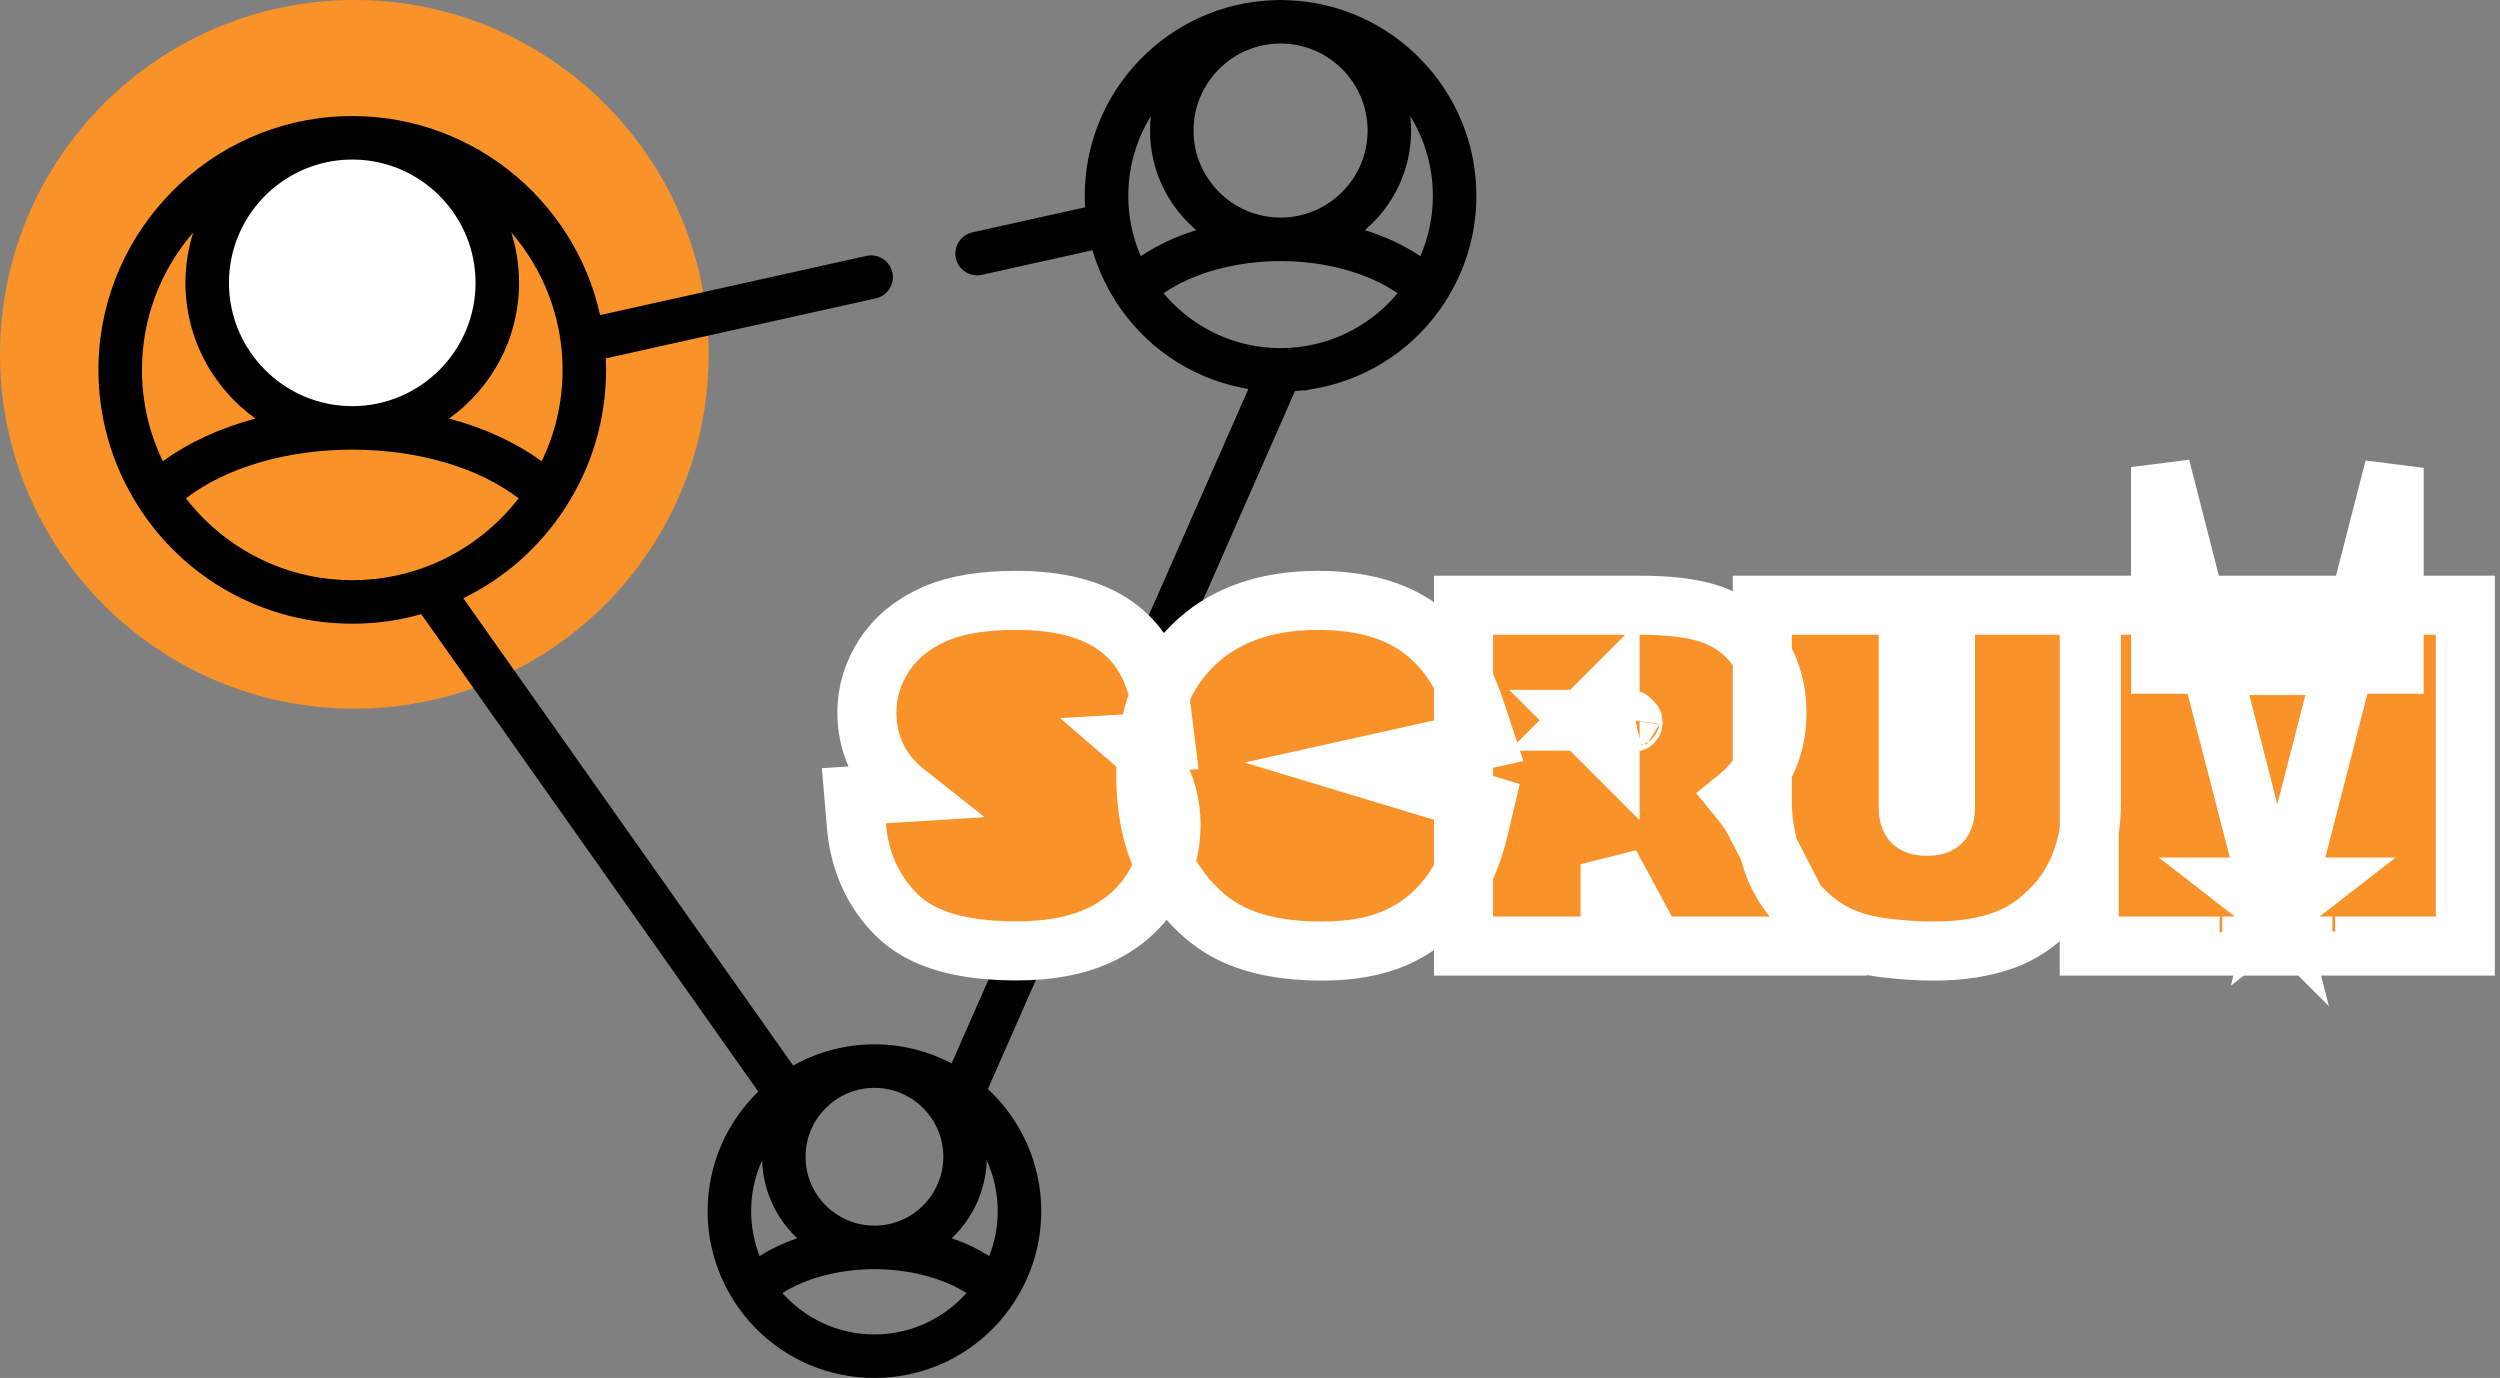 <?xml version="1.0" encoding="UTF-8"?>
<svg width="127px" height="70px" viewBox="0 0 127 70" version="1.1" xmlns="http://www.w3.org/2000/svg" xmlns:xlink="http://www.w3.org/1999/xlink">
    <rect x="0" y="0" width="127" height="70" fill="#808080" stroke="none"/>
    <!-- Generator: Sketch 52.2 (67145) - http://www.bohemiancoding.com/sketch -->
    <title>networking</title>
    <desc>Created with Sketch.</desc>
    <g id="Page-1" stroke="none" stroke-width="1" fill="none" fill-rule="evenodd">
        <g id="SMM" transform="translate(-658, -1236)">
            <g id="Why" transform="translate(148, 1086)">
                <g id="networking" transform="translate(510, 150)">
                    <circle id="Oval-4" fill="#F99229" cx="18" cy="18" r="18"></circle>
                    <circle id="Oval-4" fill="#FFFFFF" cx="18" cy="14" r="7"></circle>
                    <path d="M65.394,0.009 C65.281,0.003 65.167,0 65.053,0 C64.938,0 64.825,0.003 64.712,0.009 C59.384,0.189 55.105,4.577 55.105,9.947 C55.105,10.143 55.113,10.337 55.124,10.53 L49.398,11.803 C48.892,11.915 48.532,12.364 48.532,12.882 C48.532,13.589 49.187,14.114 49.877,13.961 L55.498,12.712 C55.763,13.622 56.154,14.48 56.651,15.263 C56.659,15.277 56.665,15.291 56.673,15.305 C58.145,17.603 60.444,19.159 63.047,19.691 C63.049,19.692 63.051,19.692 63.054,19.693 C63.175,19.717 63.297,19.738 63.419,19.758 L48.344,54.019 C47.17,53.403 45.836,53.053 44.421,53.053 C42.923,53.053 41.515,53.445 40.293,54.13 L23.535,30.39 C25.635,29.37 27.448,27.778 28.757,25.734 C28.761,25.728 28.764,25.721 28.767,25.715 C30.047,23.713 30.789,21.337 30.789,18.79 C30.789,18.594 30.784,18.399 30.776,18.205 L44.493,15.157 C44.999,15.045 45.359,14.596 45.359,14.078 C45.359,13.371 44.704,12.846 44.014,12.999 L30.486,16.006 C29.178,10.088 23.795,5.684 17.442,5.903 C10.675,6.136 5.193,11.656 5.005,18.425 C4.931,21.11 5.682,23.618 7.022,25.715 C7.026,25.721 7.028,25.728 7.032,25.734 C8.939,28.712 11.917,30.729 15.289,31.42 C15.295,31.421 15.301,31.422 15.306,31.423 C15.4,31.442 15.494,31.46 15.588,31.477 C15.615,31.483 15.643,31.487 15.671,31.492 C15.755,31.507 15.839,31.521 15.923,31.534 C15.965,31.54 16.008,31.546 16.05,31.552 C16.163,31.568 16.276,31.583 16.39,31.596 C16.464,31.605 16.539,31.614 16.614,31.621 C16.665,31.626 16.716,31.63 16.767,31.635 C16.843,31.641 16.919,31.647 16.996,31.653 C17.045,31.656 17.093,31.659 17.142,31.662 C17.226,31.667 17.31,31.671 17.394,31.674 C17.435,31.675 17.476,31.677 17.517,31.678 C17.643,31.682 17.769,31.684 17.895,31.684 C18.021,31.684 18.147,31.682 18.272,31.678 C18.313,31.677 18.354,31.675 18.395,31.674 C18.479,31.67 18.563,31.667 18.647,31.662 C18.696,31.659 18.745,31.656 18.793,31.653 C18.87,31.647 18.946,31.641 19.022,31.635 C19.073,31.63 19.124,31.626 19.175,31.621 C19.25,31.614 19.325,31.605 19.399,31.596 C19.513,31.583 19.626,31.568 19.739,31.552 C19.781,31.546 19.824,31.54 19.866,31.534 C19.95,31.521 20.034,31.507 20.118,31.492 C20.146,31.487 20.174,31.483 20.201,31.477 C20.295,31.46 20.389,31.442 20.483,31.423 C20.488,31.422 20.494,31.421 20.5,31.42 C20.804,31.358 21.103,31.281 21.4,31.197 C21.404,31.203 21.408,31.21 21.412,31.216 L38.521,55.453 C36.935,56.993 35.947,59.146 35.947,61.526 C35.947,63.191 36.432,64.744 37.265,66.055 C37.271,66.066 37.276,66.079 37.283,66.09 C38.537,68.048 40.495,69.374 42.713,69.827 C42.715,69.827 42.716,69.827 42.717,69.828 C42.853,69.855 42.99,69.88 43.128,69.901 C43.133,69.902 43.138,69.903 43.143,69.903 C43.27,69.922 43.398,69.939 43.526,69.952 C43.541,69.954 43.556,69.956 43.57,69.957 C43.697,69.97 43.824,69.979 43.952,69.986 C43.978,69.988 44.004,69.989 44.03,69.99 C44.16,69.996 44.29,70 44.421,70 C44.552,70 44.682,69.996 44.812,69.99 C44.838,69.989 44.864,69.988 44.89,69.986 C45.018,69.979 45.145,69.97 45.272,69.957 C45.287,69.956 45.301,69.954 45.316,69.952 C45.444,69.939 45.572,69.922 45.7,69.903 C45.704,69.903 45.709,69.902 45.714,69.901 C45.852,69.88 45.989,69.855 46.125,69.828 C46.126,69.827 46.128,69.827 46.129,69.827 C48.347,69.374 50.305,68.048 51.559,66.09 C51.567,66.079 51.571,66.066 51.578,66.055 C52.41,64.744 52.895,63.191 52.895,61.526 C52.895,59.079 51.85,56.871 50.185,55.323 L65.787,19.865 C65.875,19.859 65.963,19.853 66.051,19.845 C66.097,19.84 66.143,19.832 66.192,19.836 C66.309,19.846 66.421,19.821 66.533,19.786 C66.545,19.782 66.558,19.781 66.571,19.779 C66.732,19.754 66.892,19.726 67.052,19.693 C67.054,19.693 67.056,19.692 67.059,19.692 C69.662,19.16 71.96,17.603 73.432,15.305 C73.441,15.291 73.446,15.277 73.454,15.263 C74.431,13.724 75,11.902 75,9.948 C75,4.577 70.721,0.189 65.394,0.009 Z M28.579,18.79 C28.579,20.453 28.197,22.029 27.515,23.434 C26.213,22.48 24.603,21.741 22.813,21.262 C24.963,19.724 26.368,17.208 26.368,14.368 C26.368,13.476 26.229,12.616 25.972,11.808 C27.594,13.682 28.579,16.122 28.579,18.79 Z M17.573,8.113 C17.68,8.11 17.787,8.105 17.895,8.105 C18.003,8.105 18.109,8.11 18.217,8.113 C21.521,8.282 24.158,11.023 24.158,14.368 C24.158,17.822 21.348,20.632 17.895,20.632 C14.441,20.632 11.631,17.822 11.631,14.368 C11.632,11.023 14.268,8.282 17.573,8.113 Z M8.274,23.434 C7.593,22.029 7.211,20.453 7.211,18.79 C7.211,16.122 8.195,13.682 9.817,11.808 C9.561,12.616 9.421,13.476 9.421,14.368 C9.421,17.208 10.827,19.724 12.977,21.262 C11.187,21.741 9.576,22.48 8.274,23.434 Z M19.535,29.348 C19.527,29.349 19.518,29.35 19.51,29.352 C19.348,29.376 19.184,29.397 19.019,29.414 C18.996,29.417 18.973,29.419 18.949,29.421 C18.789,29.437 18.629,29.449 18.467,29.458 C18.445,29.459 18.423,29.46 18.401,29.461 C18.233,29.469 18.064,29.474 17.895,29.474 C17.725,29.474 17.557,29.469 17.389,29.461 C17.367,29.46 17.345,29.459 17.323,29.458 C17.161,29.45 17,29.437 16.84,29.421 C16.817,29.419 16.793,29.417 16.77,29.414 C16.606,29.397 16.442,29.376 16.279,29.352 C16.271,29.351 16.263,29.349 16.255,29.348 C13.495,28.921 11.083,27.432 9.444,25.316 C11.478,23.755 14.556,22.842 17.895,22.842 C21.234,22.842 24.312,23.755 26.345,25.316 C24.707,27.432 22.295,28.921 19.535,29.348 Z M44.241,55.268 C44.301,55.266 44.361,55.263 44.421,55.263 C44.482,55.263 44.541,55.266 44.601,55.268 C46.448,55.362 47.921,56.894 47.921,58.763 C47.921,60.693 46.351,62.263 44.421,62.263 C42.491,62.263 40.921,60.693 40.921,58.763 C40.921,56.894 42.395,55.362 44.241,55.268 Z M38.158,61.526 C38.158,60.608 38.358,59.735 38.715,58.949 C38.765,60.502 39.438,61.9 40.493,62.902 C39.8,63.142 39.16,63.447 38.59,63.808 C38.312,63.1 38.158,62.331 38.158,61.526 Z M46.576,67.407 C46.572,67.409 46.569,67.41 46.566,67.411 C46.476,67.444 46.385,67.475 46.294,67.503 C46.279,67.508 46.265,67.512 46.251,67.516 C46.168,67.541 46.086,67.565 46.002,67.587 C45.976,67.594 45.95,67.6 45.924,67.606 C45.85,67.624 45.776,67.642 45.701,67.657 C45.663,67.665 45.625,67.672 45.587,67.679 C45.522,67.691 45.457,67.704 45.392,67.714 C45.341,67.722 45.29,67.727 45.24,67.734 C45.185,67.741 45.13,67.749 45.075,67.755 C45.009,67.762 44.942,67.766 44.876,67.771 C44.834,67.774 44.793,67.778 44.751,67.781 C44.641,67.786 44.532,67.789 44.421,67.789 C44.311,67.789 44.201,67.786 44.092,67.781 C44.05,67.778 44.008,67.774 43.967,67.771 C43.9,67.766 43.834,67.762 43.768,67.755 C43.712,67.749 43.658,67.741 43.603,67.734 C43.552,67.727 43.501,67.722 43.451,67.714 C43.385,67.704 43.32,67.691 43.255,67.679 C43.217,67.672 43.179,67.665 43.141,67.657 C43.066,67.642 42.992,67.624 42.918,67.606 C42.892,67.6 42.866,67.594 42.84,67.587 C42.757,67.565 42.674,67.541 42.592,67.516 C42.577,67.512 42.563,67.508 42.549,67.503 C42.457,67.475 42.366,67.444 42.277,67.411 C42.273,67.41 42.27,67.409 42.266,67.407 C41.289,67.048 40.426,66.451 39.746,65.688 C40.938,64.926 42.639,64.474 44.421,64.474 C46.204,64.474 47.904,64.926 49.096,65.688 C48.416,66.451 47.553,67.048 46.576,67.407 Z M50.684,61.526 C50.684,62.331 50.53,63.1 50.252,63.808 C49.682,63.447 49.043,63.142 48.35,62.902 C49.404,61.901 50.077,60.502 50.127,58.949 C50.484,59.735 50.684,60.608 50.684,61.526 Z M65.053,2.211 C67.49,2.211 69.474,4.194 69.474,6.632 C69.474,9.07 67.49,11.053 65.053,11.053 C62.615,11.053 60.632,9.07 60.632,6.632 C60.632,4.194 62.615,2.211 65.053,2.211 Z M57.316,9.948 C57.316,8.465 57.736,7.078 58.462,5.9 C58.436,6.14 58.421,6.384 58.421,6.632 C58.421,8.657 59.335,10.472 60.77,11.69 C59.724,12.018 58.768,12.464 57.951,13.014 C57.543,12.073 57.316,11.037 57.316,9.948 Z M67.726,17.208 C67.717,17.211 67.709,17.214 67.7,17.217 C67.6,17.254 67.498,17.288 67.395,17.321 C67.366,17.33 67.338,17.339 67.308,17.348 C67.219,17.375 67.129,17.401 67.039,17.425 C66.994,17.437 66.95,17.448 66.905,17.459 C66.825,17.478 66.745,17.497 66.664,17.514 C66.606,17.527 66.548,17.537 66.49,17.548 C66.419,17.562 66.348,17.575 66.276,17.587 C66.205,17.598 66.134,17.607 66.063,17.616 C66.001,17.624 65.939,17.633 65.877,17.64 C65.79,17.649 65.702,17.656 65.614,17.662 C65.565,17.665 65.517,17.67 65.468,17.673 C65.33,17.68 65.192,17.684 65.052,17.684 C64.913,17.684 64.775,17.68 64.637,17.673 C64.588,17.67 64.54,17.665 64.491,17.662 C64.403,17.656 64.315,17.649 64.228,17.64 C64.166,17.633 64.104,17.625 64.042,17.616 C63.971,17.607 63.9,17.598 63.829,17.587 C63.757,17.575 63.686,17.562 63.615,17.548 C63.557,17.537 63.498,17.527 63.441,17.514 C63.36,17.497 63.28,17.478 63.2,17.459 C63.155,17.448 63.111,17.437 63.066,17.425 C62.976,17.401 62.886,17.375 62.796,17.348 C62.767,17.339 62.739,17.33 62.71,17.321 C62.607,17.288 62.505,17.254 62.405,17.217 C62.396,17.214 62.388,17.211 62.379,17.208 C61.096,16.734 59.973,15.929 59.112,14.897 C60.586,13.875 62.767,13.263 65.053,13.263 C67.338,13.263 69.519,13.875 70.993,14.897 C70.133,15.929 69.009,16.734 67.726,17.208 Z M72.154,13.014 C71.337,12.463 70.381,12.017 69.335,11.69 C70.771,10.472 71.684,8.657 71.684,6.632 C71.684,6.384 71.67,6.14 71.643,5.9 C72.369,7.078 72.79,8.465 72.79,9.947 C72.79,11.037 72.562,12.073 72.154,13.014 Z" id="Shape" fill="#000000" fill-rule="nonzero"></path>
                    <path d="M46.011,40.258 C45.94,40.202 45.871,40.145 45.804,40.086 C44.641,39.078 44.037,37.742 44.037,36.189 C44.037,35.158 44.337,34.18 44.92,33.285 C45.515,32.373 46.387,31.674 47.5,31.187 C48.572,30.718 49.941,30.5 51.621,30.5 C53.735,30.5 55.424,30.912 56.673,31.797 C58.004,32.739 58.778,34.206 59.008,36.085 L59.203,37.672 L57.639,37.763 C58.067,38.132 58.423,38.547 58.701,39.009 C59.226,39.878 59.488,40.852 59.488,41.902 C59.488,43.113 59.149,44.245 58.481,45.264 C57.811,46.286 56.873,47.062 55.701,47.577 C54.581,48.069 53.231,48.305 51.65,48.305 C48.856,48.305 46.807,47.735 45.531,46.459 C44.337,45.265 43.659,43.742 43.505,41.952 L43.375,40.423 L46.011,40.258 Z M69.142,38.958 L75.42,40.856 L75.091,42.232 C74.784,43.515 74.287,44.616 73.591,45.521 C72.88,46.447 71.987,47.154 70.929,47.627 C69.887,48.093 68.627,48.314 67.148,48.314 C65.392,48.314 63.912,48.051 62.709,47.499 C61.441,46.917 60.374,45.92 59.511,44.546 C58.632,43.148 58.206,41.415 58.206,39.373 C58.206,36.634 58.968,34.432 60.53,32.854 C62.094,31.274 64.262,30.5 66.943,30.5 C69.033,30.5 70.749,30.941 72.061,31.869 C73.373,32.795 74.322,34.183 74.919,35.981 L75.442,37.557 L69.142,38.958 Z M88.282,40.51 C88.301,40.533 88.321,40.557 88.34,40.581 C88.711,41.042 88.97,41.413 89.125,41.723 L92.391,48.061 L84.036,48.061 L83.611,47.273 L81.792,43.906 L81.792,48.061 L74.348,48.061 L74.348,30.744 L83.221,30.744 C84.732,30.744 85.92,30.877 86.819,31.169 C87.854,31.505 88.706,32.14 89.335,33.041 C89.961,33.94 90.268,35.013 90.268,36.219 C90.268,37.269 90.034,38.216 89.554,39.034 C89.219,39.603 88.794,40.097 88.282,40.51 Z M80.382,36.635 L81.792,38.045 L81.792,36.635 L82.235,36.635 C82.536,36.635 82.768,36.656 82.924,36.691 C82.982,36.704 82.977,36.702 82.918,36.652 C82.858,36.601 82.829,36.537 82.825,36.564 C82.828,36.546 82.842,36.506 82.858,36.485 C82.892,36.441 82.967,36.394 83.03,36.38 C82.526,36.493 82.211,36.545 82.157,36.545 L81.792,36.545 L81.792,35.135 L80.382,36.545 L80.292,36.545 L80.337,36.59 L80.292,36.635 L80.382,36.635 Z M98.83,30.744 L106.244,30.744 L106.244,40.779 C106.244,41.792 106.085,42.759 105.764,43.673 C105.426,44.637 104.891,45.488 104.169,46.21 C103.459,46.92 102.688,47.437 101.858,47.742 C100.819,48.128 99.613,48.314 98.24,48.314 C97.482,48.314 96.663,48.262 95.783,48.158 C94.789,48.04 93.927,47.797 93.199,47.416 C92.472,47.035 91.818,46.503 91.239,45.829 C90.648,45.142 90.229,44.409 89.997,43.632 C89.684,42.59 89.524,41.641 89.524,40.779 L89.524,30.744 L96.938,30.744 L96.938,40.984 C96.938,41.394 97.019,41.624 97.156,41.763 C97.288,41.897 97.501,41.975 97.889,41.975 C98.274,41.975 98.487,41.897 98.62,41.765 C98.749,41.636 98.83,41.405 98.83,40.984 L98.83,30.744 Z M109.757,33.744 L109.757,23.726 L112.039,32.648 L113.455,33.744 L112.32,33.744 L115.215,45.061 L116.158,45.061 L119.063,33.744 L117.937,33.744 L119.343,32.653 L121.624,23.767 L121.624,33.744 L119.101,33.744 L116.195,45.061 L117.322,45.061 L115.915,46.152 L115.704,46.975 L115.5,46.186 L114.05,45.061 L115.21,45.061 L112.292,33.744 L109.757,33.744 Z M112.039,32.648 L112.32,33.744 L112.292,33.744 L112.002,32.619 L112.039,32.648 Z M115.215,45.061 L115.503,46.189 L115.5,46.186 L115.21,45.061 L115.215,45.061 Z M116.158,45.061 L116.195,45.061 L115.915,46.152 L115.869,46.188 L116.158,45.061 Z M119.063,33.744 L119.343,32.653 L119.39,32.617 L119.101,33.744 L119.063,33.744 Z M115.697,34.935 L116.773,30.744 L125.238,30.744 L125.238,48.061 L118.624,48.061 L118.624,47.518 L118.485,48.061 L112.886,48.061 L112.757,47.559 L112.757,48.061 L106.134,48.061 L106.134,30.744 L114.617,30.744 L115.697,34.935 Z" id="SCRUM" stroke="#FFFFFF" stroke-width="3" fill="#F99229"></path>
                </g>
            </g>
        </g>
    </g>
</svg>